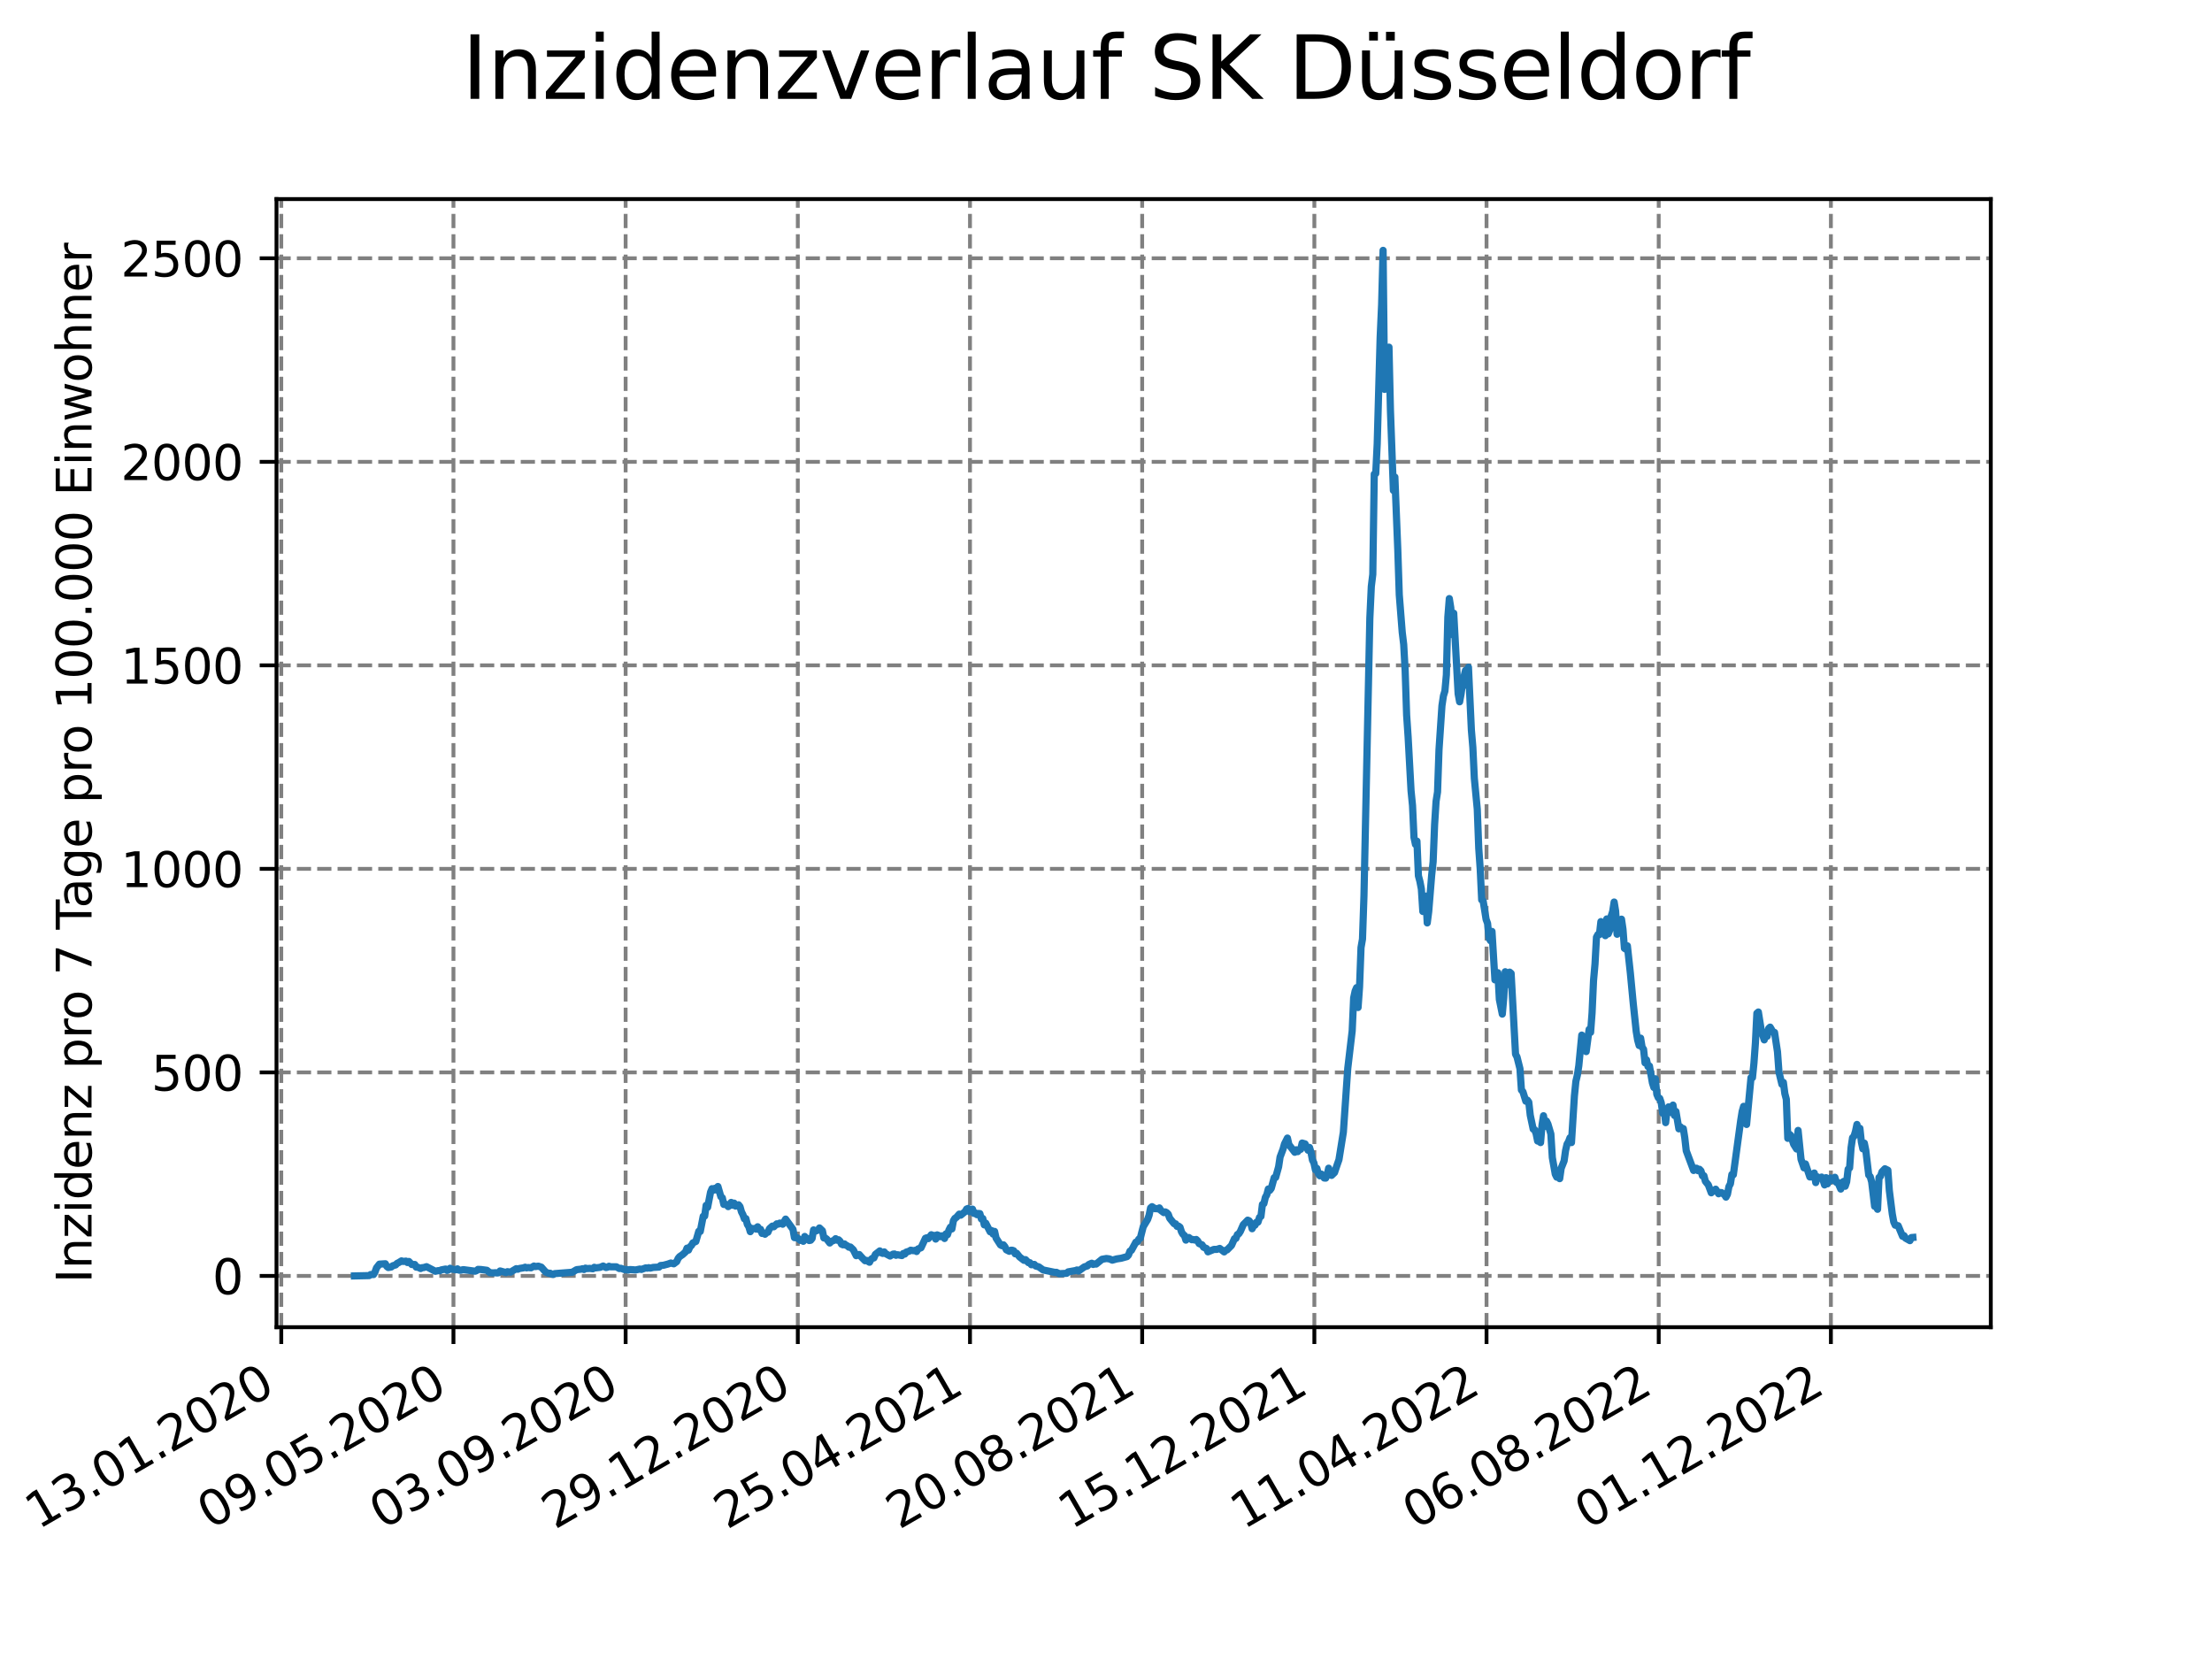<?xml version="1.0" encoding="utf-8" standalone="no"?>
<!DOCTYPE svg PUBLIC "-//W3C//DTD SVG 1.1//EN"
  "http://www.w3.org/Graphics/SVG/1.1/DTD/svg11.dtd">
<svg xmlns:xlink="http://www.w3.org/1999/xlink" width="460.8pt" height="345.6pt" viewBox="0 0 460.8 345.6" xmlns="http://www.w3.org/2000/svg" version="1.1">
 <defs>
  <style type="text/css">*{stroke-linejoin: round; stroke-linecap: butt}</style>
 </defs>
 <g id="figure_1">
  <g id="patch_1">
   <path d="M 0 345.6 
L 460.8 345.6 
L 460.8 0 
L 0 0 
z
" style="fill: #ffffff"/>
  </g>
  <g id="axes_1">
   <g id="patch_2">
    <path d="M 57.6 276.48 
L 414.72 276.48 
L 414.72 41.472 
L 57.6 41.472 
z
" style="fill: #ffffff"/>
   </g>
   <g id="matplotlib.axis_1">
    <g id="xtick_1">
     <g id="line2d_1">
      <path d="M 58.594 276.48 
L 58.594 41.472 
" clip-path="url(#pc2ddd816a7)" style="fill: none; stroke-dasharray: 2.96,1.28; stroke-dashoffset: 0; stroke: #808080; stroke-width: 0.8"/>
     </g>
     <g id="line2d_2">
      <defs>
       <path id="mee8a00c588" d="M 0 0 
L 0 3.5 
" style="stroke: #000000; stroke-width: 0.8"/>
      </defs>
      <g>
       <use xlink:href="#mee8a00c588" x="58.594" y="276.48" style="stroke: #000000; stroke-width: 0.8"/>
      </g>
     </g>
     <g id="text_1">
      <!-- 13.01.2020 -->
      <g transform="translate(7.969 318.689) rotate(-30) scale(0.1 -0.1)">
       <defs>
        <path id="DejaVuSans-31" d="M 794 531 
L 1825 531 
L 1825 4091 
L 703 3866 
L 703 4441 
L 1819 4666 
L 2450 4666 
L 2450 531 
L 3481 531 
L 3481 0 
L 794 0 
L 794 531 
z
" transform="scale(0.016)"/>
        <path id="DejaVuSans-33" d="M 2597 2516 
Q 3050 2419 3304 2112 
Q 3559 1806 3559 1356 
Q 3559 666 3084 287 
Q 2609 -91 1734 -91 
Q 1441 -91 1130 -33 
Q 819 25 488 141 
L 488 750 
Q 750 597 1062 519 
Q 1375 441 1716 441 
Q 2309 441 2620 675 
Q 2931 909 2931 1356 
Q 2931 1769 2642 2001 
Q 2353 2234 1838 2234 
L 1294 2234 
L 1294 2753 
L 1863 2753 
Q 2328 2753 2575 2939 
Q 2822 3125 2822 3475 
Q 2822 3834 2567 4026 
Q 2313 4219 1838 4219 
Q 1578 4219 1281 4162 
Q 984 4106 628 3988 
L 628 4550 
Q 988 4650 1302 4700 
Q 1616 4750 1894 4750 
Q 2613 4750 3031 4423 
Q 3450 4097 3450 3541 
Q 3450 3153 3228 2886 
Q 3006 2619 2597 2516 
z
" transform="scale(0.016)"/>
        <path id="DejaVuSans-2e" d="M 684 794 
L 1344 794 
L 1344 0 
L 684 0 
L 684 794 
z
" transform="scale(0.016)"/>
        <path id="DejaVuSans-30" d="M 2034 4250 
Q 1547 4250 1301 3770 
Q 1056 3291 1056 2328 
Q 1056 1369 1301 889 
Q 1547 409 2034 409 
Q 2525 409 2770 889 
Q 3016 1369 3016 2328 
Q 3016 3291 2770 3770 
Q 2525 4250 2034 4250 
z
M 2034 4750 
Q 2819 4750 3233 4129 
Q 3647 3509 3647 2328 
Q 3647 1150 3233 529 
Q 2819 -91 2034 -91 
Q 1250 -91 836 529 
Q 422 1150 422 2328 
Q 422 3509 836 4129 
Q 1250 4750 2034 4750 
z
" transform="scale(0.016)"/>
        <path id="DejaVuSans-32" d="M 1228 531 
L 3431 531 
L 3431 0 
L 469 0 
L 469 531 
Q 828 903 1448 1529 
Q 2069 2156 2228 2338 
Q 2531 2678 2651 2914 
Q 2772 3150 2772 3378 
Q 2772 3750 2511 3984 
Q 2250 4219 1831 4219 
Q 1534 4219 1204 4116 
Q 875 4013 500 3803 
L 500 4441 
Q 881 4594 1212 4672 
Q 1544 4750 1819 4750 
Q 2544 4750 2975 4387 
Q 3406 4025 3406 3419 
Q 3406 3131 3298 2873 
Q 3191 2616 2906 2266 
Q 2828 2175 2409 1742 
Q 1991 1309 1228 531 
z
" transform="scale(0.016)"/>
       </defs>
       <use xlink:href="#DejaVuSans-31"/>
       <use xlink:href="#DejaVuSans-33" x="63.623"/>
       <use xlink:href="#DejaVuSans-2e" x="127.246"/>
       <use xlink:href="#DejaVuSans-30" x="159.033"/>
       <use xlink:href="#DejaVuSans-31" x="222.656"/>
       <use xlink:href="#DejaVuSans-2e" x="286.279"/>
       <use xlink:href="#DejaVuSans-32" x="318.066"/>
       <use xlink:href="#DejaVuSans-30" x="381.689"/>
       <use xlink:href="#DejaVuSans-32" x="445.312"/>
       <use xlink:href="#DejaVuSans-30" x="508.936"/>
      </g>
     </g>
    </g>
    <g id="xtick_2">
     <g id="line2d_3">
      <path d="M 94.462 276.48 
L 94.462 41.472 
" clip-path="url(#pc2ddd816a7)" style="fill: none; stroke-dasharray: 2.96,1.28; stroke-dashoffset: 0; stroke: #808080; stroke-width: 0.8"/>
     </g>
     <g id="line2d_4">
      <g>
       <use xlink:href="#mee8a00c588" x="94.462" y="276.48" style="stroke: #000000; stroke-width: 0.8"/>
      </g>
     </g>
     <g id="text_2">
      <!-- 09.05.2020 -->
      <g transform="translate(43.837 318.689) rotate(-30) scale(0.1 -0.1)">
       <defs>
        <path id="DejaVuSans-39" d="M 703 97 
L 703 672 
Q 941 559 1184 500 
Q 1428 441 1663 441 
Q 2288 441 2617 861 
Q 2947 1281 2994 2138 
Q 2813 1869 2534 1725 
Q 2256 1581 1919 1581 
Q 1219 1581 811 2004 
Q 403 2428 403 3163 
Q 403 3881 828 4315 
Q 1253 4750 1959 4750 
Q 2769 4750 3195 4129 
Q 3622 3509 3622 2328 
Q 3622 1225 3098 567 
Q 2575 -91 1691 -91 
Q 1453 -91 1209 -44 
Q 966 3 703 97 
z
M 1959 2075 
Q 2384 2075 2632 2365 
Q 2881 2656 2881 3163 
Q 2881 3666 2632 3958 
Q 2384 4250 1959 4250 
Q 1534 4250 1286 3958 
Q 1038 3666 1038 3163 
Q 1038 2656 1286 2365 
Q 1534 2075 1959 2075 
z
" transform="scale(0.016)"/>
        <path id="DejaVuSans-35" d="M 691 4666 
L 3169 4666 
L 3169 4134 
L 1269 4134 
L 1269 2991 
Q 1406 3038 1543 3061 
Q 1681 3084 1819 3084 
Q 2600 3084 3056 2656 
Q 3513 2228 3513 1497 
Q 3513 744 3044 326 
Q 2575 -91 1722 -91 
Q 1428 -91 1123 -41 
Q 819 9 494 109 
L 494 744 
Q 775 591 1075 516 
Q 1375 441 1709 441 
Q 2250 441 2565 725 
Q 2881 1009 2881 1497 
Q 2881 1984 2565 2268 
Q 2250 2553 1709 2553 
Q 1456 2553 1204 2497 
Q 953 2441 691 2322 
L 691 4666 
z
" transform="scale(0.016)"/>
       </defs>
       <use xlink:href="#DejaVuSans-30"/>
       <use xlink:href="#DejaVuSans-39" x="63.623"/>
       <use xlink:href="#DejaVuSans-2e" x="127.246"/>
       <use xlink:href="#DejaVuSans-30" x="159.033"/>
       <use xlink:href="#DejaVuSans-35" x="222.656"/>
       <use xlink:href="#DejaVuSans-2e" x="286.279"/>
       <use xlink:href="#DejaVuSans-32" x="318.066"/>
       <use xlink:href="#DejaVuSans-30" x="381.689"/>
       <use xlink:href="#DejaVuSans-32" x="445.312"/>
       <use xlink:href="#DejaVuSans-30" x="508.936"/>
      </g>
     </g>
    </g>
    <g id="xtick_3">
     <g id="line2d_5">
      <path d="M 130.33 276.48 
L 130.33 41.472 
" clip-path="url(#pc2ddd816a7)" style="fill: none; stroke-dasharray: 2.96,1.28; stroke-dashoffset: 0; stroke: #808080; stroke-width: 0.8"/>
     </g>
     <g id="line2d_6">
      <g>
       <use xlink:href="#mee8a00c588" x="130.33" y="276.48" style="stroke: #000000; stroke-width: 0.8"/>
      </g>
     </g>
     <g id="text_3">
      <!-- 03.09.2020 -->
      <g transform="translate(79.705 318.689) rotate(-30) scale(0.1 -0.1)">
       <use xlink:href="#DejaVuSans-30"/>
       <use xlink:href="#DejaVuSans-33" x="63.623"/>
       <use xlink:href="#DejaVuSans-2e" x="127.246"/>
       <use xlink:href="#DejaVuSans-30" x="159.033"/>
       <use xlink:href="#DejaVuSans-39" x="222.656"/>
       <use xlink:href="#DejaVuSans-2e" x="286.279"/>
       <use xlink:href="#DejaVuSans-32" x="318.066"/>
       <use xlink:href="#DejaVuSans-30" x="381.689"/>
       <use xlink:href="#DejaVuSans-32" x="445.312"/>
       <use xlink:href="#DejaVuSans-30" x="508.936"/>
      </g>
     </g>
    </g>
    <g id="xtick_4">
     <g id="line2d_7">
      <path d="M 166.199 276.48 
L 166.199 41.472 
" clip-path="url(#pc2ddd816a7)" style="fill: none; stroke-dasharray: 2.96,1.28; stroke-dashoffset: 0; stroke: #808080; stroke-width: 0.8"/>
     </g>
     <g id="line2d_8">
      <g>
       <use xlink:href="#mee8a00c588" x="166.199" y="276.48" style="stroke: #000000; stroke-width: 0.8"/>
      </g>
     </g>
     <g id="text_4">
      <!-- 29.12.2020 -->
      <g transform="translate(115.574 318.689) rotate(-30) scale(0.1 -0.1)">
       <use xlink:href="#DejaVuSans-32"/>
       <use xlink:href="#DejaVuSans-39" x="63.623"/>
       <use xlink:href="#DejaVuSans-2e" x="127.246"/>
       <use xlink:href="#DejaVuSans-31" x="159.033"/>
       <use xlink:href="#DejaVuSans-32" x="222.656"/>
       <use xlink:href="#DejaVuSans-2e" x="286.279"/>
       <use xlink:href="#DejaVuSans-32" x="318.066"/>
       <use xlink:href="#DejaVuSans-30" x="381.689"/>
       <use xlink:href="#DejaVuSans-32" x="445.312"/>
       <use xlink:href="#DejaVuSans-30" x="508.936"/>
      </g>
     </g>
    </g>
    <g id="xtick_5">
     <g id="line2d_9">
      <path d="M 202.067 276.48 
L 202.067 41.472 
" clip-path="url(#pc2ddd816a7)" style="fill: none; stroke-dasharray: 2.96,1.28; stroke-dashoffset: 0; stroke: #808080; stroke-width: 0.8"/>
     </g>
     <g id="line2d_10">
      <g>
       <use xlink:href="#mee8a00c588" x="202.067" y="276.48" style="stroke: #000000; stroke-width: 0.8"/>
      </g>
     </g>
     <g id="text_5">
      <!-- 25.04.2021 -->
      <g transform="translate(151.442 318.689) rotate(-30) scale(0.1 -0.1)">
       <defs>
        <path id="DejaVuSans-34" d="M 2419 4116 
L 825 1625 
L 2419 1625 
L 2419 4116 
z
M 2253 4666 
L 3047 4666 
L 3047 1625 
L 3713 1625 
L 3713 1100 
L 3047 1100 
L 3047 0 
L 2419 0 
L 2419 1100 
L 313 1100 
L 313 1709 
L 2253 4666 
z
" transform="scale(0.016)"/>
       </defs>
       <use xlink:href="#DejaVuSans-32"/>
       <use xlink:href="#DejaVuSans-35" x="63.623"/>
       <use xlink:href="#DejaVuSans-2e" x="127.246"/>
       <use xlink:href="#DejaVuSans-30" x="159.033"/>
       <use xlink:href="#DejaVuSans-34" x="222.656"/>
       <use xlink:href="#DejaVuSans-2e" x="286.279"/>
       <use xlink:href="#DejaVuSans-32" x="318.066"/>
       <use xlink:href="#DejaVuSans-30" x="381.689"/>
       <use xlink:href="#DejaVuSans-32" x="445.312"/>
       <use xlink:href="#DejaVuSans-31" x="508.936"/>
      </g>
     </g>
    </g>
    <g id="xtick_6">
     <g id="line2d_11">
      <path d="M 237.936 276.48 
L 237.936 41.472 
" clip-path="url(#pc2ddd816a7)" style="fill: none; stroke-dasharray: 2.96,1.28; stroke-dashoffset: 0; stroke: #808080; stroke-width: 0.8"/>
     </g>
     <g id="line2d_12">
      <g>
       <use xlink:href="#mee8a00c588" x="237.936" y="276.48" style="stroke: #000000; stroke-width: 0.8"/>
      </g>
     </g>
     <g id="text_6">
      <!-- 20.08.2021 -->
      <g transform="translate(187.31 318.689) rotate(-30) scale(0.1 -0.1)">
       <defs>
        <path id="DejaVuSans-38" d="M 2034 2216 
Q 1584 2216 1326 1975 
Q 1069 1734 1069 1313 
Q 1069 891 1326 650 
Q 1584 409 2034 409 
Q 2484 409 2743 651 
Q 3003 894 3003 1313 
Q 3003 1734 2745 1975 
Q 2488 2216 2034 2216 
z
M 1403 2484 
Q 997 2584 770 2862 
Q 544 3141 544 3541 
Q 544 4100 942 4425 
Q 1341 4750 2034 4750 
Q 2731 4750 3128 4425 
Q 3525 4100 3525 3541 
Q 3525 3141 3298 2862 
Q 3072 2584 2669 2484 
Q 3125 2378 3379 2068 
Q 3634 1759 3634 1313 
Q 3634 634 3220 271 
Q 2806 -91 2034 -91 
Q 1263 -91 848 271 
Q 434 634 434 1313 
Q 434 1759 690 2068 
Q 947 2378 1403 2484 
z
M 1172 3481 
Q 1172 3119 1398 2916 
Q 1625 2713 2034 2713 
Q 2441 2713 2670 2916 
Q 2900 3119 2900 3481 
Q 2900 3844 2670 4047 
Q 2441 4250 2034 4250 
Q 1625 4250 1398 4047 
Q 1172 3844 1172 3481 
z
" transform="scale(0.016)"/>
       </defs>
       <use xlink:href="#DejaVuSans-32"/>
       <use xlink:href="#DejaVuSans-30" x="63.623"/>
       <use xlink:href="#DejaVuSans-2e" x="127.246"/>
       <use xlink:href="#DejaVuSans-30" x="159.033"/>
       <use xlink:href="#DejaVuSans-38" x="222.656"/>
       <use xlink:href="#DejaVuSans-2e" x="286.279"/>
       <use xlink:href="#DejaVuSans-32" x="318.066"/>
       <use xlink:href="#DejaVuSans-30" x="381.689"/>
       <use xlink:href="#DejaVuSans-32" x="445.312"/>
       <use xlink:href="#DejaVuSans-31" x="508.936"/>
      </g>
     </g>
    </g>
    <g id="xtick_7">
     <g id="line2d_13">
      <path d="M 273.804 276.48 
L 273.804 41.472 
" clip-path="url(#pc2ddd816a7)" style="fill: none; stroke-dasharray: 2.96,1.28; stroke-dashoffset: 0; stroke: #808080; stroke-width: 0.8"/>
     </g>
     <g id="line2d_14">
      <g>
       <use xlink:href="#mee8a00c588" x="273.804" y="276.48" style="stroke: #000000; stroke-width: 0.8"/>
      </g>
     </g>
     <g id="text_7">
      <!-- 15.12.2021 -->
      <g transform="translate(223.179 318.689) rotate(-30) scale(0.1 -0.1)">
       <use xlink:href="#DejaVuSans-31"/>
       <use xlink:href="#DejaVuSans-35" x="63.623"/>
       <use xlink:href="#DejaVuSans-2e" x="127.246"/>
       <use xlink:href="#DejaVuSans-31" x="159.033"/>
       <use xlink:href="#DejaVuSans-32" x="222.656"/>
       <use xlink:href="#DejaVuSans-2e" x="286.279"/>
       <use xlink:href="#DejaVuSans-32" x="318.066"/>
       <use xlink:href="#DejaVuSans-30" x="381.689"/>
       <use xlink:href="#DejaVuSans-32" x="445.312"/>
       <use xlink:href="#DejaVuSans-31" x="508.936"/>
      </g>
     </g>
    </g>
    <g id="xtick_8">
     <g id="line2d_15">
      <path d="M 309.672 276.48 
L 309.672 41.472 
" clip-path="url(#pc2ddd816a7)" style="fill: none; stroke-dasharray: 2.96,1.28; stroke-dashoffset: 0; stroke: #808080; stroke-width: 0.8"/>
     </g>
     <g id="line2d_16">
      <g>
       <use xlink:href="#mee8a00c588" x="309.672" y="276.48" style="stroke: #000000; stroke-width: 0.8"/>
      </g>
     </g>
     <g id="text_8">
      <!-- 11.04.2022 -->
      <g transform="translate(259.047 318.689) rotate(-30) scale(0.1 -0.1)">
       <use xlink:href="#DejaVuSans-31"/>
       <use xlink:href="#DejaVuSans-31" x="63.623"/>
       <use xlink:href="#DejaVuSans-2e" x="127.246"/>
       <use xlink:href="#DejaVuSans-30" x="159.033"/>
       <use xlink:href="#DejaVuSans-34" x="222.656"/>
       <use xlink:href="#DejaVuSans-2e" x="286.279"/>
       <use xlink:href="#DejaVuSans-32" x="318.066"/>
       <use xlink:href="#DejaVuSans-30" x="381.689"/>
       <use xlink:href="#DejaVuSans-32" x="445.312"/>
       <use xlink:href="#DejaVuSans-32" x="508.936"/>
      </g>
     </g>
    </g>
    <g id="xtick_9">
     <g id="line2d_17">
      <path d="M 345.541 276.48 
L 345.541 41.472 
" clip-path="url(#pc2ddd816a7)" style="fill: none; stroke-dasharray: 2.96,1.28; stroke-dashoffset: 0; stroke: #808080; stroke-width: 0.8"/>
     </g>
     <g id="line2d_18">
      <g>
       <use xlink:href="#mee8a00c588" x="345.541" y="276.48" style="stroke: #000000; stroke-width: 0.8"/>
      </g>
     </g>
     <g id="text_9">
      <!-- 06.08.2022 -->
      <g transform="translate(294.915 318.689) rotate(-30) scale(0.1 -0.1)">
       <defs>
        <path id="DejaVuSans-36" d="M 2113 2584 
Q 1688 2584 1439 2293 
Q 1191 2003 1191 1497 
Q 1191 994 1439 701 
Q 1688 409 2113 409 
Q 2538 409 2786 701 
Q 3034 994 3034 1497 
Q 3034 2003 2786 2293 
Q 2538 2584 2113 2584 
z
M 3366 4563 
L 3366 3988 
Q 3128 4100 2886 4159 
Q 2644 4219 2406 4219 
Q 1781 4219 1451 3797 
Q 1122 3375 1075 2522 
Q 1259 2794 1537 2939 
Q 1816 3084 2150 3084 
Q 2853 3084 3261 2657 
Q 3669 2231 3669 1497 
Q 3669 778 3244 343 
Q 2819 -91 2113 -91 
Q 1303 -91 875 529 
Q 447 1150 447 2328 
Q 447 3434 972 4092 
Q 1497 4750 2381 4750 
Q 2619 4750 2861 4703 
Q 3103 4656 3366 4563 
z
" transform="scale(0.016)"/>
       </defs>
       <use xlink:href="#DejaVuSans-30"/>
       <use xlink:href="#DejaVuSans-36" x="63.623"/>
       <use xlink:href="#DejaVuSans-2e" x="127.246"/>
       <use xlink:href="#DejaVuSans-30" x="159.033"/>
       <use xlink:href="#DejaVuSans-38" x="222.656"/>
       <use xlink:href="#DejaVuSans-2e" x="286.279"/>
       <use xlink:href="#DejaVuSans-32" x="318.066"/>
       <use xlink:href="#DejaVuSans-30" x="381.689"/>
       <use xlink:href="#DejaVuSans-32" x="445.312"/>
       <use xlink:href="#DejaVuSans-32" x="508.936"/>
      </g>
     </g>
    </g>
    <g id="xtick_10">
     <g id="line2d_19">
      <path d="M 381.409 276.48 
L 381.409 41.472 
" clip-path="url(#pc2ddd816a7)" style="fill: none; stroke-dasharray: 2.96,1.28; stroke-dashoffset: 0; stroke: #808080; stroke-width: 0.8"/>
     </g>
     <g id="line2d_20">
      <g>
       <use xlink:href="#mee8a00c588" x="381.409" y="276.48" style="stroke: #000000; stroke-width: 0.8"/>
      </g>
     </g>
     <g id="text_10">
      <!-- 01.12.2022 -->
      <g transform="translate(330.784 318.689) rotate(-30) scale(0.1 -0.1)">
       <use xlink:href="#DejaVuSans-30"/>
       <use xlink:href="#DejaVuSans-31" x="63.623"/>
       <use xlink:href="#DejaVuSans-2e" x="127.246"/>
       <use xlink:href="#DejaVuSans-31" x="159.033"/>
       <use xlink:href="#DejaVuSans-32" x="222.656"/>
       <use xlink:href="#DejaVuSans-2e" x="286.279"/>
       <use xlink:href="#DejaVuSans-32" x="318.066"/>
       <use xlink:href="#DejaVuSans-30" x="381.689"/>
       <use xlink:href="#DejaVuSans-32" x="445.312"/>
       <use xlink:href="#DejaVuSans-32" x="508.936"/>
      </g>
     </g>
    </g>
   </g>
   <g id="matplotlib.axis_2">
    <g id="ytick_1">
     <g id="line2d_21">
      <path d="M 57.6 265.798 
L 414.72 265.798 
" clip-path="url(#pc2ddd816a7)" style="fill: none; stroke-dasharray: 2.96,1.28; stroke-dashoffset: 0; stroke: #808080; stroke-width: 0.8"/>
     </g>
     <g id="line2d_22">
      <defs>
       <path id="m656cdb069b" d="M 0 0 
L -3.5 0 
" style="stroke: #000000; stroke-width: 0.8"/>
      </defs>
      <g>
       <use xlink:href="#m656cdb069b" x="57.6" y="265.798" style="stroke: #000000; stroke-width: 0.8"/>
      </g>
     </g>
     <g id="text_11">
      <!-- 0 -->
      <g transform="translate(44.237 269.597) scale(0.1 -0.1)">
       <use xlink:href="#DejaVuSans-30"/>
      </g>
     </g>
    </g>
    <g id="ytick_2">
     <g id="line2d_23">
      <path d="M 57.6 223.399 
L 414.72 223.399 
" clip-path="url(#pc2ddd816a7)" style="fill: none; stroke-dasharray: 2.96,1.28; stroke-dashoffset: 0; stroke: #808080; stroke-width: 0.8"/>
     </g>
     <g id="line2d_24">
      <g>
       <use xlink:href="#m656cdb069b" x="57.6" y="223.399" style="stroke: #000000; stroke-width: 0.8"/>
      </g>
     </g>
     <g id="text_12">
      <!-- 500 -->
      <g transform="translate(31.512 227.198) scale(0.1 -0.1)">
       <use xlink:href="#DejaVuSans-35"/>
       <use xlink:href="#DejaVuSans-30" x="63.623"/>
       <use xlink:href="#DejaVuSans-30" x="127.246"/>
      </g>
     </g>
    </g>
    <g id="ytick_3">
     <g id="line2d_25">
      <path d="M 57.6 181.001 
L 414.72 181.001 
" clip-path="url(#pc2ddd816a7)" style="fill: none; stroke-dasharray: 2.96,1.28; stroke-dashoffset: 0; stroke: #808080; stroke-width: 0.8"/>
     </g>
     <g id="line2d_26">
      <g>
       <use xlink:href="#m656cdb069b" x="57.6" y="181.001" style="stroke: #000000; stroke-width: 0.8"/>
      </g>
     </g>
     <g id="text_13">
      <!-- 1000 -->
      <g transform="translate(25.15 184.8) scale(0.1 -0.1)">
       <use xlink:href="#DejaVuSans-31"/>
       <use xlink:href="#DejaVuSans-30" x="63.623"/>
       <use xlink:href="#DejaVuSans-30" x="127.246"/>
       <use xlink:href="#DejaVuSans-30" x="190.869"/>
      </g>
     </g>
    </g>
    <g id="ytick_4">
     <g id="line2d_27">
      <path d="M 57.6 138.602 
L 414.72 138.602 
" clip-path="url(#pc2ddd816a7)" style="fill: none; stroke-dasharray: 2.96,1.28; stroke-dashoffset: 0; stroke: #808080; stroke-width: 0.8"/>
     </g>
     <g id="line2d_28">
      <g>
       <use xlink:href="#m656cdb069b" x="57.6" y="138.602" style="stroke: #000000; stroke-width: 0.8"/>
      </g>
     </g>
     <g id="text_14">
      <!-- 1500 -->
      <g transform="translate(25.15 142.401) scale(0.1 -0.1)">
       <use xlink:href="#DejaVuSans-31"/>
       <use xlink:href="#DejaVuSans-35" x="63.623"/>
       <use xlink:href="#DejaVuSans-30" x="127.246"/>
       <use xlink:href="#DejaVuSans-30" x="190.869"/>
      </g>
     </g>
    </g>
    <g id="ytick_5">
     <g id="line2d_29">
      <path d="M 57.6 96.204 
L 414.72 96.204 
" clip-path="url(#pc2ddd816a7)" style="fill: none; stroke-dasharray: 2.96,1.28; stroke-dashoffset: 0; stroke: #808080; stroke-width: 0.8"/>
     </g>
     <g id="line2d_30">
      <g>
       <use xlink:href="#m656cdb069b" x="57.6" y="96.204" style="stroke: #000000; stroke-width: 0.8"/>
      </g>
     </g>
     <g id="text_15">
      <!-- 2000 -->
      <g transform="translate(25.15 100.003) scale(0.1 -0.1)">
       <use xlink:href="#DejaVuSans-32"/>
       <use xlink:href="#DejaVuSans-30" x="63.623"/>
       <use xlink:href="#DejaVuSans-30" x="127.246"/>
       <use xlink:href="#DejaVuSans-30" x="190.869"/>
      </g>
     </g>
    </g>
    <g id="ytick_6">
     <g id="line2d_31">
      <path d="M 57.6 53.805 
L 414.72 53.805 
" clip-path="url(#pc2ddd816a7)" style="fill: none; stroke-dasharray: 2.96,1.28; stroke-dashoffset: 0; stroke: #808080; stroke-width: 0.8"/>
     </g>
     <g id="line2d_32">
      <g>
       <use xlink:href="#m656cdb069b" x="57.6" y="53.805" style="stroke: #000000; stroke-width: 0.8"/>
      </g>
     </g>
     <g id="text_16">
      <!-- 2500 -->
      <g transform="translate(25.15 57.604) scale(0.1 -0.1)">
       <use xlink:href="#DejaVuSans-32"/>
       <use xlink:href="#DejaVuSans-35" x="63.623"/>
       <use xlink:href="#DejaVuSans-30" x="127.246"/>
       <use xlink:href="#DejaVuSans-30" x="190.869"/>
      </g>
     </g>
    </g>
    <g id="text_17">
     <!-- Inzidenz pro 7 Tage pro 100.000 Einwohner -->
     <g transform="translate(19.07 267.301) rotate(-90) scale(0.1 -0.1)">
      <defs>
       <path id="DejaVuSans-49" d="M 628 4666 
L 1259 4666 
L 1259 0 
L 628 0 
L 628 4666 
z
" transform="scale(0.016)"/>
       <path id="DejaVuSans-6e" d="M 3513 2113 
L 3513 0 
L 2938 0 
L 2938 2094 
Q 2938 2591 2744 2837 
Q 2550 3084 2163 3084 
Q 1697 3084 1428 2787 
Q 1159 2491 1159 1978 
L 1159 0 
L 581 0 
L 581 3500 
L 1159 3500 
L 1159 2956 
Q 1366 3272 1645 3428 
Q 1925 3584 2291 3584 
Q 2894 3584 3203 3211 
Q 3513 2838 3513 2113 
z
" transform="scale(0.016)"/>
       <path id="DejaVuSans-7a" d="M 353 3500 
L 3084 3500 
L 3084 2975 
L 922 459 
L 3084 459 
L 3084 0 
L 275 0 
L 275 525 
L 2438 3041 
L 353 3041 
L 353 3500 
z
" transform="scale(0.016)"/>
       <path id="DejaVuSans-69" d="M 603 3500 
L 1178 3500 
L 1178 0 
L 603 0 
L 603 3500 
z
M 603 4863 
L 1178 4863 
L 1178 4134 
L 603 4134 
L 603 4863 
z
" transform="scale(0.016)"/>
       <path id="DejaVuSans-64" d="M 2906 2969 
L 2906 4863 
L 3481 4863 
L 3481 0 
L 2906 0 
L 2906 525 
Q 2725 213 2448 61 
Q 2172 -91 1784 -91 
Q 1150 -91 751 415 
Q 353 922 353 1747 
Q 353 2572 751 3078 
Q 1150 3584 1784 3584 
Q 2172 3584 2448 3432 
Q 2725 3281 2906 2969 
z
M 947 1747 
Q 947 1113 1208 752 
Q 1469 391 1925 391 
Q 2381 391 2643 752 
Q 2906 1113 2906 1747 
Q 2906 2381 2643 2742 
Q 2381 3103 1925 3103 
Q 1469 3103 1208 2742 
Q 947 2381 947 1747 
z
" transform="scale(0.016)"/>
       <path id="DejaVuSans-65" d="M 3597 1894 
L 3597 1613 
L 953 1613 
Q 991 1019 1311 708 
Q 1631 397 2203 397 
Q 2534 397 2845 478 
Q 3156 559 3463 722 
L 3463 178 
Q 3153 47 2828 -22 
Q 2503 -91 2169 -91 
Q 1331 -91 842 396 
Q 353 884 353 1716 
Q 353 2575 817 3079 
Q 1281 3584 2069 3584 
Q 2775 3584 3186 3129 
Q 3597 2675 3597 1894 
z
M 3022 2063 
Q 3016 2534 2758 2815 
Q 2500 3097 2075 3097 
Q 1594 3097 1305 2825 
Q 1016 2553 972 2059 
L 3022 2063 
z
" transform="scale(0.016)"/>
       <path id="DejaVuSans-20" transform="scale(0.016)"/>
       <path id="DejaVuSans-70" d="M 1159 525 
L 1159 -1331 
L 581 -1331 
L 581 3500 
L 1159 3500 
L 1159 2969 
Q 1341 3281 1617 3432 
Q 1894 3584 2278 3584 
Q 2916 3584 3314 3078 
Q 3713 2572 3713 1747 
Q 3713 922 3314 415 
Q 2916 -91 2278 -91 
Q 1894 -91 1617 61 
Q 1341 213 1159 525 
z
M 3116 1747 
Q 3116 2381 2855 2742 
Q 2594 3103 2138 3103 
Q 1681 3103 1420 2742 
Q 1159 2381 1159 1747 
Q 1159 1113 1420 752 
Q 1681 391 2138 391 
Q 2594 391 2855 752 
Q 3116 1113 3116 1747 
z
" transform="scale(0.016)"/>
       <path id="DejaVuSans-72" d="M 2631 2963 
Q 2534 3019 2420 3045 
Q 2306 3072 2169 3072 
Q 1681 3072 1420 2755 
Q 1159 2438 1159 1844 
L 1159 0 
L 581 0 
L 581 3500 
L 1159 3500 
L 1159 2956 
Q 1341 3275 1631 3429 
Q 1922 3584 2338 3584 
Q 2397 3584 2469 3576 
Q 2541 3569 2628 3553 
L 2631 2963 
z
" transform="scale(0.016)"/>
       <path id="DejaVuSans-6f" d="M 1959 3097 
Q 1497 3097 1228 2736 
Q 959 2375 959 1747 
Q 959 1119 1226 758 
Q 1494 397 1959 397 
Q 2419 397 2687 759 
Q 2956 1122 2956 1747 
Q 2956 2369 2687 2733 
Q 2419 3097 1959 3097 
z
M 1959 3584 
Q 2709 3584 3137 3096 
Q 3566 2609 3566 1747 
Q 3566 888 3137 398 
Q 2709 -91 1959 -91 
Q 1206 -91 779 398 
Q 353 888 353 1747 
Q 353 2609 779 3096 
Q 1206 3584 1959 3584 
z
" transform="scale(0.016)"/>
       <path id="DejaVuSans-37" d="M 525 4666 
L 3525 4666 
L 3525 4397 
L 1831 0 
L 1172 0 
L 2766 4134 
L 525 4134 
L 525 4666 
z
" transform="scale(0.016)"/>
       <path id="DejaVuSans-54" d="M -19 4666 
L 3928 4666 
L 3928 4134 
L 2272 4134 
L 2272 0 
L 1638 0 
L 1638 4134 
L -19 4134 
L -19 4666 
z
" transform="scale(0.016)"/>
       <path id="DejaVuSans-61" d="M 2194 1759 
Q 1497 1759 1228 1600 
Q 959 1441 959 1056 
Q 959 750 1161 570 
Q 1363 391 1709 391 
Q 2188 391 2477 730 
Q 2766 1069 2766 1631 
L 2766 1759 
L 2194 1759 
z
M 3341 1997 
L 3341 0 
L 2766 0 
L 2766 531 
Q 2569 213 2275 61 
Q 1981 -91 1556 -91 
Q 1019 -91 701 211 
Q 384 513 384 1019 
Q 384 1609 779 1909 
Q 1175 2209 1959 2209 
L 2766 2209 
L 2766 2266 
Q 2766 2663 2505 2880 
Q 2244 3097 1772 3097 
Q 1472 3097 1187 3025 
Q 903 2953 641 2809 
L 641 3341 
Q 956 3463 1253 3523 
Q 1550 3584 1831 3584 
Q 2591 3584 2966 3190 
Q 3341 2797 3341 1997 
z
" transform="scale(0.016)"/>
       <path id="DejaVuSans-67" d="M 2906 1791 
Q 2906 2416 2648 2759 
Q 2391 3103 1925 3103 
Q 1463 3103 1205 2759 
Q 947 2416 947 1791 
Q 947 1169 1205 825 
Q 1463 481 1925 481 
Q 2391 481 2648 825 
Q 2906 1169 2906 1791 
z
M 3481 434 
Q 3481 -459 3084 -895 
Q 2688 -1331 1869 -1331 
Q 1566 -1331 1297 -1286 
Q 1028 -1241 775 -1147 
L 775 -588 
Q 1028 -725 1275 -790 
Q 1522 -856 1778 -856 
Q 2344 -856 2625 -561 
Q 2906 -266 2906 331 
L 2906 616 
Q 2728 306 2450 153 
Q 2172 0 1784 0 
Q 1141 0 747 490 
Q 353 981 353 1791 
Q 353 2603 747 3093 
Q 1141 3584 1784 3584 
Q 2172 3584 2450 3431 
Q 2728 3278 2906 2969 
L 2906 3500 
L 3481 3500 
L 3481 434 
z
" transform="scale(0.016)"/>
       <path id="DejaVuSans-45" d="M 628 4666 
L 3578 4666 
L 3578 4134 
L 1259 4134 
L 1259 2753 
L 3481 2753 
L 3481 2222 
L 1259 2222 
L 1259 531 
L 3634 531 
L 3634 0 
L 628 0 
L 628 4666 
z
" transform="scale(0.016)"/>
       <path id="DejaVuSans-77" d="M 269 3500 
L 844 3500 
L 1563 769 
L 2278 3500 
L 2956 3500 
L 3675 769 
L 4391 3500 
L 4966 3500 
L 4050 0 
L 3372 0 
L 2619 2869 
L 1863 0 
L 1184 0 
L 269 3500 
z
" transform="scale(0.016)"/>
       <path id="DejaVuSans-68" d="M 3513 2113 
L 3513 0 
L 2938 0 
L 2938 2094 
Q 2938 2591 2744 2837 
Q 2550 3084 2163 3084 
Q 1697 3084 1428 2787 
Q 1159 2491 1159 1978 
L 1159 0 
L 581 0 
L 581 4863 
L 1159 4863 
L 1159 2956 
Q 1366 3272 1645 3428 
Q 1925 3584 2291 3584 
Q 2894 3584 3203 3211 
Q 3513 2838 3513 2113 
z
" transform="scale(0.016)"/>
      </defs>
      <use xlink:href="#DejaVuSans-49"/>
      <use xlink:href="#DejaVuSans-6e" x="29.492"/>
      <use xlink:href="#DejaVuSans-7a" x="92.871"/>
      <use xlink:href="#DejaVuSans-69" x="145.361"/>
      <use xlink:href="#DejaVuSans-64" x="173.145"/>
      <use xlink:href="#DejaVuSans-65" x="236.621"/>
      <use xlink:href="#DejaVuSans-6e" x="298.145"/>
      <use xlink:href="#DejaVuSans-7a" x="361.523"/>
      <use xlink:href="#DejaVuSans-20" x="414.014"/>
      <use xlink:href="#DejaVuSans-70" x="445.801"/>
      <use xlink:href="#DejaVuSans-72" x="509.277"/>
      <use xlink:href="#DejaVuSans-6f" x="548.141"/>
      <use xlink:href="#DejaVuSans-20" x="609.322"/>
      <use xlink:href="#DejaVuSans-37" x="641.109"/>
      <use xlink:href="#DejaVuSans-20" x="704.732"/>
      <use xlink:href="#DejaVuSans-54" x="736.52"/>
      <use xlink:href="#DejaVuSans-61" x="781.104"/>
      <use xlink:href="#DejaVuSans-67" x="842.383"/>
      <use xlink:href="#DejaVuSans-65" x="905.859"/>
      <use xlink:href="#DejaVuSans-20" x="967.383"/>
      <use xlink:href="#DejaVuSans-70" x="999.17"/>
      <use xlink:href="#DejaVuSans-72" x="1062.646"/>
      <use xlink:href="#DejaVuSans-6f" x="1101.51"/>
      <use xlink:href="#DejaVuSans-20" x="1162.691"/>
      <use xlink:href="#DejaVuSans-31" x="1194.479"/>
      <use xlink:href="#DejaVuSans-30" x="1258.102"/>
      <use xlink:href="#DejaVuSans-30" x="1321.725"/>
      <use xlink:href="#DejaVuSans-2e" x="1385.348"/>
      <use xlink:href="#DejaVuSans-30" x="1417.135"/>
      <use xlink:href="#DejaVuSans-30" x="1480.758"/>
      <use xlink:href="#DejaVuSans-30" x="1544.381"/>
      <use xlink:href="#DejaVuSans-20" x="1608.004"/>
      <use xlink:href="#DejaVuSans-45" x="1639.791"/>
      <use xlink:href="#DejaVuSans-69" x="1702.975"/>
      <use xlink:href="#DejaVuSans-6e" x="1730.758"/>
      <use xlink:href="#DejaVuSans-77" x="1794.137"/>
      <use xlink:href="#DejaVuSans-6f" x="1875.924"/>
      <use xlink:href="#DejaVuSans-68" x="1937.105"/>
      <use xlink:href="#DejaVuSans-6e" x="2000.484"/>
      <use xlink:href="#DejaVuSans-65" x="2063.863"/>
      <use xlink:href="#DejaVuSans-72" x="2125.387"/>
     </g>
    </g>
   </g>
   <g id="line2d_33">
    <path d="M 73.833 265.798 
L 76.898 265.73 
L 77.205 265.511 
L 77.818 265.511 
L 78.125 264.966 
L 78.431 264.121 
L 79.044 263.343 
L 80.271 263.262 
L 80.577 263.821 
L 80.884 264.052 
L 81.497 263.943 
L 81.803 263.684 
L 82.417 263.507 
L 82.723 263.18 
L 83.03 263.043 
L 83.643 262.662 
L 83.949 262.784 
L 84.563 262.716 
L 84.869 263.003 
L 85.176 262.784 
L 85.789 263.425 
L 86.402 263.412 
L 86.709 263.971 
L 87.015 263.971 
L 87.628 264.257 
L 87.935 264.08 
L 88.241 264.066 
L 88.855 263.875 
L 90.694 264.83 
L 91.307 264.693 
L 91.614 264.721 
L 91.92 264.543 
L 92.84 264.366 
L 93.146 264.652 
L 93.453 264.53 
L 93.76 264.202 
L 94.066 264.38 
L 94.986 264.516 
L 95.292 264.325 
L 95.599 264.584 
L 95.906 264.625 
L 96.519 264.489 
L 98.971 264.816 
L 99.278 264.693 
L 99.584 264.434 
L 100.197 264.462 
L 101.424 264.625 
L 102.037 265.116 
L 102.65 265.171 
L 103.263 265.13 
L 103.57 265.198 
L 103.876 265.13 
L 104.183 264.762 
L 105.409 265.102 
L 105.716 264.911 
L 106.329 265.021 
L 107.555 264.284 
L 107.862 264.407 
L 108.168 264.257 
L 109.088 264.107 
L 109.395 263.984 
L 109.701 264.121 
L 110.008 264.052 
L 110.621 264.107 
L 111.234 263.739 
L 111.54 263.848 
L 112.154 263.766 
L 112.767 263.971 
L 113.686 265.007 
L 114.3 265.252 
L 114.606 265.239 
L 114.913 265.43 
L 115.219 265.484 
L 115.526 265.321 
L 119.205 265.034 
L 120.124 264.489 
L 121.044 264.393 
L 121.351 264.298 
L 121.657 264.462 
L 121.964 264.175 
L 122.27 264.271 
L 122.883 264.23 
L 123.497 264.312 
L 123.803 263.998 
L 124.11 264.121 
L 125.029 264.012 
L 125.643 263.739 
L 126.256 264.052 
L 126.562 263.984 
L 126.869 263.78 
L 127.175 263.902 
L 128.402 263.902 
L 129.015 264.257 
L 129.321 264.202 
L 130.241 264.53 
L 130.548 264.462 
L 130.854 264.584 
L 131.161 264.475 
L 131.774 264.502 
L 132.387 264.557 
L 133.307 264.366 
L 133.613 264.448 
L 134.533 264.121 
L 134.84 264.189 
L 135.146 264.08 
L 135.453 264.175 
L 136.066 264.025 
L 137.292 263.957 
L 137.599 263.63 
L 138.212 263.575 
L 139.132 263.33 
L 139.745 263.112 
L 140.358 263.275 
L 140.971 262.812 
L 141.277 262.143 
L 141.584 261.775 
L 142.197 261.353 
L 142.81 260.794 
L 143.117 260.016 
L 143.423 260.425 
L 143.73 259.73 
L 144.037 259.457 
L 144.343 258.912 
L 144.956 258.625 
L 145.569 256.498 
L 145.876 256.539 
L 146.489 253.376 
L 146.796 253.335 
L 147.102 251.099 
L 147.409 251.508 
L 148.022 248.344 
L 148.329 247.621 
L 148.635 247.935 
L 148.942 247.54 
L 149.248 247.894 
L 149.555 247.171 
L 150.168 249.285 
L 150.474 249.53 
L 150.781 250.908 
L 151.088 250.812 
L 151.394 251.003 
L 151.701 251.358 
L 152.007 251.126 
L 152.314 250.485 
L 152.62 251.071 
L 152.927 250.635 
L 153.234 251.249 
L 153.847 250.976 
L 154.153 251.358 
L 154.46 252.448 
L 154.766 253.048 
L 155.073 253.908 
L 155.38 253.853 
L 155.686 255.067 
L 155.993 255.544 
L 156.299 256.58 
L 156.606 255.898 
L 156.912 255.994 
L 157.219 255.898 
L 157.526 256.048 
L 157.832 255.557 
L 158.139 256.157 
L 158.445 256.089 
L 158.752 256.948 
L 159.058 256.853 
L 159.365 257.112 
L 159.672 256.798 
L 159.978 256.689 
L 160.285 255.967 
L 160.898 255.421 
L 161.204 255.557 
L 161.817 254.944 
L 162.124 255.012 
L 162.431 254.794 
L 162.737 254.807 
L 163.044 255.026 
L 163.657 253.962 
L 165.19 256.089 
L 165.496 257.821 
L 166.109 257.862 
L 166.723 258.394 
L 167.029 258.339 
L 167.336 258.585 
L 167.642 257.576 
L 167.949 257.971 
L 168.255 258.012 
L 168.562 258.421 
L 168.869 258.366 
L 169.175 257.985 
L 169.482 256.212 
L 169.788 256.498 
L 170.401 256.266 
L 170.708 255.803 
L 171.321 256.389 
L 171.628 257.889 
L 171.934 257.916 
L 172.241 258.135 
L 172.854 258.939 
L 173.16 258.625 
L 173.774 258.366 
L 174.08 258.039 
L 174.387 258.353 
L 174.693 258.271 
L 175 258.571 
L 175.306 259.185 
L 175.613 259.321 
L 175.92 259.13 
L 176.226 259.416 
L 176.533 259.525 
L 176.839 259.812 
L 177.146 259.771 
L 177.759 260.357 
L 178.372 261.584 
L 178.985 261.339 
L 179.598 262.021 
L 180.212 262.634 
L 180.518 262.566 
L 181.131 262.948 
L 181.438 262.362 
L 181.744 262.116 
L 182.051 262.048 
L 182.357 261.312 
L 182.971 260.834 
L 183.277 260.589 
L 183.584 260.984 
L 183.89 261.107 
L 184.197 260.794 
L 184.503 261.162 
L 185.423 261.653 
L 186.036 261.257 
L 186.343 261.23 
L 186.649 261.503 
L 186.956 261.38 
L 187.876 261.557 
L 188.182 261.121 
L 188.489 261.244 
L 188.795 260.834 
L 189.409 260.644 
L 189.715 260.439 
L 190.328 260.548 
L 190.635 260.466 
L 190.941 260.712 
L 191.248 260.18 
L 191.861 259.934 
L 192.781 257.957 
L 193.087 257.848 
L 193.394 258.025 
L 194.007 257.221 
L 194.314 257.562 
L 194.62 257.357 
L 194.927 258.121 
L 195.233 257.248 
L 195.54 257.371 
L 195.846 257.63 
L 196.153 257.453 
L 196.46 257.439 
L 196.766 257.998 
L 197.073 257.03 
L 197.379 257.207 
L 197.686 256.239 
L 197.992 255.639 
L 198.299 256.007 
L 198.606 254.317 
L 198.912 253.812 
L 199.219 253.621 
L 199.832 252.926 
L 200.138 253.144 
L 201.058 252.394 
L 201.365 251.862 
L 201.671 251.739 
L 201.978 252.421 
L 202.284 251.917 
L 202.591 251.889 
L 202.897 252.776 
L 203.204 252.68 
L 203.511 253.035 
L 203.817 252.789 
L 204.124 252.817 
L 204.43 253.921 
L 204.737 253.839 
L 205.043 255.162 
L 205.35 254.807 
L 206.27 256.607 
L 206.576 256.348 
L 206.883 257.085 
L 207.189 256.526 
L 207.496 257.903 
L 208.416 259.335 
L 208.722 259.498 
L 209.029 259.321 
L 209.335 259.703 
L 209.642 260.357 
L 210.255 260.671 
L 210.562 260.453 
L 210.868 260.439 
L 211.175 260.562 
L 211.481 261.189 
L 211.788 261.08 
L 212.401 261.843 
L 213.321 262.553 
L 213.627 262.403 
L 214.24 263.03 
L 214.547 263.043 
L 214.854 263.466 
L 215.467 263.398 
L 215.773 263.739 
L 216.386 263.902 
L 217.306 264.557 
L 219.759 265.061 
L 220.065 265.048 
L 220.678 265.334 
L 222.211 265.252 
L 222.518 264.952 
L 224.051 264.68 
L 224.357 264.557 
L 224.664 264.789 
L 225.89 263.916 
L 226.503 263.725 
L 226.81 263.425 
L 227.423 263.152 
L 227.729 263.412 
L 228.036 263.275 
L 228.343 263.33 
L 229.569 262.334 
L 230.489 262.171 
L 231.102 262.253 
L 231.715 262.512 
L 232.634 262.253 
L 233.554 262.116 
L 234.78 261.775 
L 235.087 261.448 
L 235.394 260.63 
L 235.7 260.466 
L 236.62 258.762 
L 236.926 258.707 
L 237.233 258.135 
L 237.54 257.944 
L 238.153 255.557 
L 239.072 254.03 
L 239.379 253.158 
L 239.686 251.63 
L 239.992 251.371 
L 240.605 251.794 
L 240.912 251.753 
L 241.218 251.849 
L 241.525 251.63 
L 241.831 252.149 
L 242.445 252.612 
L 242.751 252.462 
L 243.058 252.626 
L 243.364 252.939 
L 243.671 253.785 
L 244.591 254.917 
L 244.897 254.944 
L 245.204 255.476 
L 245.51 255.421 
L 245.817 255.653 
L 246.123 256.607 
L 246.43 257.139 
L 246.737 257.357 
L 247.043 258.339 
L 247.35 257.944 
L 247.656 257.794 
L 248.269 258.257 
L 248.576 258.216 
L 248.883 258.325 
L 249.189 258.203 
L 249.496 258.489 
L 249.802 259.062 
L 250.415 259.321 
L 250.722 259.825 
L 251.335 260.084 
L 251.642 260.78 
L 252.868 260.275 
L 253.481 260.275 
L 254.094 260.071 
L 255.014 260.794 
L 255.32 260.466 
L 255.627 260.371 
L 256.547 259.444 
L 257.16 258.039 
L 257.466 257.985 
L 257.773 257.18 
L 258.08 257.003 
L 258.386 256.526 
L 258.999 255.121 
L 259.612 254.507 
L 259.919 254.18 
L 260.226 254.317 
L 260.532 254.753 
L 260.839 255.967 
L 261.145 255.367 
L 261.452 255.217 
L 261.758 254.603 
L 262.065 254.589 
L 262.371 253.608 
L 262.678 253.403 
L 262.985 250.894 
L 263.291 250.73 
L 263.598 249.435 
L 263.904 248.876 
L 264.211 247.69 
L 264.517 247.976 
L 264.824 247.567 
L 265.437 245.331 
L 265.744 245.276 
L 266.357 243.067 
L 266.663 241.035 
L 267.277 239.399 
L 267.583 238.295 
L 268.196 237.081 
L 268.503 238.445 
L 269.729 240.04 
L 270.036 239.522 
L 270.342 239.904 
L 270.649 239.467 
L 270.955 239.426 
L 271.262 238.117 
L 271.875 238.295 
L 272.488 239.617 
L 272.795 239.031 
L 273.101 240.067 
L 273.408 241.663 
L 273.714 242.263 
L 274.021 243.694 
L 274.328 243.394 
L 274.634 244.485 
L 274.941 244.935 
L 275.247 244.581 
L 275.554 244.853 
L 275.86 245.399 
L 276.167 245.426 
L 276.474 244.758 
L 276.78 243.354 
L 277.087 244.294 
L 277.393 244.853 
L 278.006 244.267 
L 278.62 242.454 
L 278.926 241.595 
L 279.846 235.854 
L 280.766 222.532 
L 281.685 214.76 
L 281.992 207.874 
L 282.298 206.455 
L 282.605 205.746 
L 282.911 209.878 
L 283.218 205.583 
L 283.525 197.388 
L 283.831 195.629 
L 284.138 186.629 
L 285.364 128.759 
L 285.671 122.16 
L 285.977 119.651 
L 286.284 98.761 
L 286.59 98.652 
L 286.897 92.475 
L 287.51 70.385 
L 287.817 63.485 
L 288.123 52.154 
L 288.43 81.116 
L 288.736 73.876 
L 289.043 73.958 
L 289.349 72.321 
L 289.656 85.534 
L 290.269 102.17 
L 290.576 99.374 
L 291.189 114.606 
L 291.495 123.919 
L 292.108 131.705 
L 292.415 134.255 
L 292.722 139.75 
L 293.028 148.967 
L 293.335 153.508 
L 293.948 164.73 
L 294.254 167.812 
L 294.561 174.452 
L 294.868 175.911 
L 295.174 175.23 
L 295.481 182.443 
L 295.787 183.588 
L 296.094 185.17 
L 296.4 189.874 
L 297.014 186.67 
L 297.32 192.261 
L 297.627 189.888 
L 298.24 182.348 
L 298.546 179.525 
L 298.853 171.794 
L 299.16 166.939 
L 299.466 164.976 
L 299.773 156.153 
L 300.386 147.004 
L 300.692 144.959 
L 300.999 143.963 
L 301.306 140.581 
L 301.612 128.555 
L 301.919 124.696 
L 302.225 126.632 
L 302.532 132.209 
L 302.838 127.737 
L 303.758 144.536 
L 304.065 146.199 
L 304.371 144.536 
L 304.678 142.177 
L 305.291 139.654 
L 305.597 142.79 
L 305.904 139 
L 306.517 152.104 
L 306.824 155.717 
L 307.13 162.126 
L 307.743 168.576 
L 308.05 176.716 
L 308.357 181.052 
L 308.663 187.461 
L 308.97 187.693 
L 309.583 191.524 
L 309.889 192.356 
L 310.196 195.451 
L 310.503 195.97 
L 310.809 194.033 
L 311.422 204.124 
L 311.729 203.033 
L 312.035 202.637 
L 312.342 208.201 
L 312.955 211.255 
L 313.262 207.819 
L 313.568 202.433 
L 313.875 204.587 
L 314.181 205.092 
L 314.488 202.515 
L 314.794 202.774 
L 315.714 219.6 
L 316.021 220.187 
L 316.634 222.627 
L 316.94 227.073 
L 317.247 227.413 
L 317.86 229.404 
L 318.167 229.172 
L 318.473 229.595 
L 318.78 232.322 
L 319.393 235.213 
L 319.7 235.349 
L 320.006 236.181 
L 320.313 237.695 
L 320.619 237.777 
L 320.926 238.022 
L 321.232 234.368 
L 321.539 232.431 
L 321.846 234.654 
L 322.152 233.536 
L 322.459 234.149 
L 323.072 236.222 
L 323.378 241.145 
L 323.991 244.608 
L 324.298 245.222 
L 324.605 244.84 
L 324.911 245.535 
L 325.218 243.381 
L 325.831 241.84 
L 326.137 239.672 
L 326.444 238.349 
L 326.751 237.831 
L 327.057 237.013 
L 327.364 238.022 
L 327.977 228.313 
L 328.283 225.273 
L 328.59 223.977 
L 328.897 222 
L 329.51 215.632 
L 329.816 217.173 
L 330.123 216.232 
L 330.429 219.068 
L 331.043 214.446 
L 331.349 215.06 
L 331.656 211.01 
L 331.962 204.26 
L 332.269 200.81 
L 332.575 195.233 
L 332.882 194.674 
L 333.188 194.701 
L 333.495 191.988 
L 334.108 192.561 
L 334.415 194.92 
L 334.721 191.429 
L 335.028 194.538 
L 335.334 193.774 
L 335.641 190.829 
L 335.948 189.888 
L 336.254 187.911 
L 336.561 189.779 
L 336.867 194.62 
L 337.174 192.792 
L 337.787 191.483 
L 338.094 193.57 
L 338.4 197.551 
L 338.707 197.742 
L 339.013 197.033 
L 339.626 202.651 
L 340.24 209.101 
L 340.853 214.855 
L 341.159 216.696 
L 341.466 217.8 
L 341.772 216.259 
L 342.079 218.141 
L 342.385 218.591 
L 342.692 221.414 
L 342.999 220.786 
L 343.305 222.177 
L 343.612 222.068 
L 344.225 225.573 
L 344.531 226.541 
L 344.838 224.727 
L 345.145 227.959 
L 345.451 228.668 
L 345.758 228.818 
L 346.064 229.731 
L 346.371 231.913 
L 346.677 231.095 
L 346.984 233.863 
L 347.291 231.109 
L 347.597 230.577 
L 347.904 231.668 
L 348.21 231.763 
L 348.517 230.209 
L 348.823 232.377 
L 349.13 231.545 
L 349.743 235.158 
L 350.05 234.736 
L 350.356 235.118 
L 350.663 235.104 
L 350.969 237.013 
L 351.276 239.726 
L 352.809 243.831 
L 353.115 243.367 
L 353.422 243.367 
L 353.728 243.872 
L 354.035 243.585 
L 354.342 243.913 
L 354.648 244.949 
L 354.955 244.922 
L 355.261 246.081 
L 355.874 246.831 
L 356.488 248.481 
L 356.794 247.99 
L 357.101 248.112 
L 357.407 247.731 
L 358.02 248.685 
L 358.327 248.426 
L 358.634 248.44 
L 359.247 248.89 
L 359.553 249.38 
L 359.86 248.794 
L 360.166 247.185 
L 360.473 246.612 
L 360.78 244.663 
L 361.086 244.717 
L 362.619 233.427 
L 362.925 231.531 
L 363.232 230.468 
L 363.539 233.699 
L 363.845 234.245 
L 364.765 224.482 
L 365.071 224.495 
L 365.378 221.482 
L 365.685 217.241 
L 365.991 211.078 
L 366.298 210.819 
L 366.911 214.664 
L 367.524 216.628 
L 367.831 215.032 
L 368.137 215.878 
L 368.444 214.255 
L 368.75 213.969 
L 369.363 215.019 
L 369.67 215.073 
L 370.283 219.109 
L 370.59 223.323 
L 371.203 225.886 
L 371.509 225.477 
L 371.816 227.822 
L 372.123 228.995 
L 372.429 237.136 
L 372.736 236.249 
L 373.042 236.508 
L 373.655 238.376 
L 374.268 239.358 
L 374.575 235.486 
L 375.188 241.499 
L 375.801 243.285 
L 376.108 242.467 
L 377.028 245.181 
L 377.334 245.167 
L 377.641 244.594 
L 377.947 244.363 
L 378.254 246.353 
L 378.56 245.14 
L 378.867 245.44 
L 379.48 245.208 
L 379.787 245.876 
L 380.093 246.844 
L 380.4 245.331 
L 380.706 246.612 
L 381.013 245.726 
L 381.32 245.385 
L 381.933 245.917 
L 382.239 245.249 
L 382.546 246.299 
L 382.852 246.312 
L 383.465 247.703 
L 383.772 246.326 
L 384.079 246.108 
L 384.385 247.117 
L 384.692 246.203 
L 384.998 243.572 
L 385.305 243.299 
L 385.611 239.099 
L 385.918 237.013 
L 386.225 236.699 
L 386.531 235.69 
L 386.838 234.245 
L 387.144 235.949 
L 387.451 235.049 
L 387.757 237.899 
L 388.064 239.331 
L 388.371 238.131 
L 388.677 239.617 
L 389.29 244.785 
L 389.597 245.113 
L 389.903 246.217 
L 390.517 251.303 
L 390.823 251.303 
L 391.13 251.917 
L 391.436 245.29 
L 391.743 245.044 
L 392.049 244.117 
L 392.662 243.476 
L 393.276 243.776 
L 393.582 248.003 
L 394.195 252.871 
L 394.502 254.548 
L 394.808 255.23 
L 395.422 255.339 
L 396.341 257.548 
L 396.648 257.412 
L 396.954 257.93 
L 397.874 258.448 
L 398.181 257.807 
L 398.487 257.78 
L 398.487 257.78 
" clip-path="url(#pc2ddd816a7)" style="fill: none; stroke: #1f77b4; stroke-width: 1.5; stroke-linecap: square"/>
   </g>
   <g id="patch_3">
    <path d="M 57.6 276.48 
L 57.6 41.472 
" style="fill: none; stroke: #000000; stroke-width: 0.8; stroke-linejoin: miter; stroke-linecap: square"/>
   </g>
   <g id="patch_4">
    <path d="M 414.72 276.48 
L 414.72 41.472 
" style="fill: none; stroke: #000000; stroke-width: 0.8; stroke-linejoin: miter; stroke-linecap: square"/>
   </g>
   <g id="patch_5">
    <path d="M 57.6 276.48 
L 414.72 276.48 
" style="fill: none; stroke: #000000; stroke-width: 0.8; stroke-linejoin: miter; stroke-linecap: square"/>
   </g>
   <g id="patch_6">
    <path d="M 57.6 41.472 
L 414.72 41.472 
" style="fill: none; stroke: #000000; stroke-width: 0.8; stroke-linejoin: miter; stroke-linecap: square"/>
   </g>
  </g>
  <g id="text_18">
   <!-- Inzidenzverlauf SK Düsseldorf -->
   <g transform="translate(96.213 20.589) scale(0.18 -0.18)">
    <defs>
     <path id="DejaVuSans-76" d="M 191 3500 
L 800 3500 
L 1894 563 
L 2988 3500 
L 3597 3500 
L 2284 0 
L 1503 0 
L 191 3500 
z
" transform="scale(0.016)"/>
     <path id="DejaVuSans-6c" d="M 603 4863 
L 1178 4863 
L 1178 0 
L 603 0 
L 603 4863 
z
" transform="scale(0.016)"/>
     <path id="DejaVuSans-75" d="M 544 1381 
L 544 3500 
L 1119 3500 
L 1119 1403 
Q 1119 906 1312 657 
Q 1506 409 1894 409 
Q 2359 409 2629 706 
Q 2900 1003 2900 1516 
L 2900 3500 
L 3475 3500 
L 3475 0 
L 2900 0 
L 2900 538 
Q 2691 219 2414 64 
Q 2138 -91 1772 -91 
Q 1169 -91 856 284 
Q 544 659 544 1381 
z
M 1991 3584 
L 1991 3584 
z
" transform="scale(0.016)"/>
     <path id="DejaVuSans-66" d="M 2375 4863 
L 2375 4384 
L 1825 4384 
Q 1516 4384 1395 4259 
Q 1275 4134 1275 3809 
L 1275 3500 
L 2222 3500 
L 2222 3053 
L 1275 3053 
L 1275 0 
L 697 0 
L 697 3053 
L 147 3053 
L 147 3500 
L 697 3500 
L 697 3744 
Q 697 4328 969 4595 
Q 1241 4863 1831 4863 
L 2375 4863 
z
" transform="scale(0.016)"/>
     <path id="DejaVuSans-53" d="M 3425 4513 
L 3425 3897 
Q 3066 4069 2747 4153 
Q 2428 4238 2131 4238 
Q 1616 4238 1336 4038 
Q 1056 3838 1056 3469 
Q 1056 3159 1242 3001 
Q 1428 2844 1947 2747 
L 2328 2669 
Q 3034 2534 3370 2195 
Q 3706 1856 3706 1288 
Q 3706 609 3251 259 
Q 2797 -91 1919 -91 
Q 1588 -91 1214 -16 
Q 841 59 441 206 
L 441 856 
Q 825 641 1194 531 
Q 1563 422 1919 422 
Q 2459 422 2753 634 
Q 3047 847 3047 1241 
Q 3047 1584 2836 1778 
Q 2625 1972 2144 2069 
L 1759 2144 
Q 1053 2284 737 2584 
Q 422 2884 422 3419 
Q 422 4038 858 4394 
Q 1294 4750 2059 4750 
Q 2388 4750 2728 4690 
Q 3069 4631 3425 4513 
z
" transform="scale(0.016)"/>
     <path id="DejaVuSans-4b" d="M 628 4666 
L 1259 4666 
L 1259 2694 
L 3353 4666 
L 4166 4666 
L 1850 2491 
L 4331 0 
L 3500 0 
L 1259 2247 
L 1259 0 
L 628 0 
L 628 4666 
z
" transform="scale(0.016)"/>
     <path id="DejaVuSans-44" d="M 1259 4147 
L 1259 519 
L 2022 519 
Q 2988 519 3436 956 
Q 3884 1394 3884 2338 
Q 3884 3275 3436 3711 
Q 2988 4147 2022 4147 
L 1259 4147 
z
M 628 4666 
L 1925 4666 
Q 3281 4666 3915 4102 
Q 4550 3538 4550 2338 
Q 4550 1131 3912 565 
Q 3275 0 1925 0 
L 628 0 
L 628 4666 
z
" transform="scale(0.016)"/>
     <path id="DejaVuSans-fc" d="M 544 1381 
L 544 3500 
L 1119 3500 
L 1119 1403 
Q 1119 906 1312 657 
Q 1506 409 1894 409 
Q 2359 409 2629 706 
Q 2900 1003 2900 1516 
L 2900 3500 
L 3475 3500 
L 3475 0 
L 2900 0 
L 2900 538 
Q 2691 219 2414 64 
Q 2138 -91 1772 -91 
Q 1169 -91 856 284 
Q 544 659 544 1381 
z
M 1991 3584 
L 1991 3584 
z
M 2278 4850 
L 2912 4850 
L 2912 4219 
L 2278 4219 
L 2278 4850 
z
M 1056 4850 
L 1690 4850 
L 1690 4219 
L 1056 4219 
L 1056 4850 
z
" transform="scale(0.016)"/>
     <path id="DejaVuSans-73" d="M 2834 3397 
L 2834 2853 
Q 2591 2978 2328 3040 
Q 2066 3103 1784 3103 
Q 1356 3103 1142 2972 
Q 928 2841 928 2578 
Q 928 2378 1081 2264 
Q 1234 2150 1697 2047 
L 1894 2003 
Q 2506 1872 2764 1633 
Q 3022 1394 3022 966 
Q 3022 478 2636 193 
Q 2250 -91 1575 -91 
Q 1294 -91 989 -36 
Q 684 19 347 128 
L 347 722 
Q 666 556 975 473 
Q 1284 391 1588 391 
Q 1994 391 2212 530 
Q 2431 669 2431 922 
Q 2431 1156 2273 1281 
Q 2116 1406 1581 1522 
L 1381 1569 
Q 847 1681 609 1914 
Q 372 2147 372 2553 
Q 372 3047 722 3315 
Q 1072 3584 1716 3584 
Q 2034 3584 2315 3537 
Q 2597 3491 2834 3397 
z
" transform="scale(0.016)"/>
    </defs>
    <use xlink:href="#DejaVuSans-49"/>
    <use xlink:href="#DejaVuSans-6e" x="29.492"/>
    <use xlink:href="#DejaVuSans-7a" x="92.871"/>
    <use xlink:href="#DejaVuSans-69" x="145.361"/>
    <use xlink:href="#DejaVuSans-64" x="173.145"/>
    <use xlink:href="#DejaVuSans-65" x="236.621"/>
    <use xlink:href="#DejaVuSans-6e" x="298.145"/>
    <use xlink:href="#DejaVuSans-7a" x="361.523"/>
    <use xlink:href="#DejaVuSans-76" x="414.014"/>
    <use xlink:href="#DejaVuSans-65" x="473.193"/>
    <use xlink:href="#DejaVuSans-72" x="534.717"/>
    <use xlink:href="#DejaVuSans-6c" x="575.83"/>
    <use xlink:href="#DejaVuSans-61" x="603.613"/>
    <use xlink:href="#DejaVuSans-75" x="664.893"/>
    <use xlink:href="#DejaVuSans-66" x="728.271"/>
    <use xlink:href="#DejaVuSans-20" x="763.477"/>
    <use xlink:href="#DejaVuSans-53" x="795.264"/>
    <use xlink:href="#DejaVuSans-4b" x="858.74"/>
    <use xlink:href="#DejaVuSans-20" x="924.316"/>
    <use xlink:href="#DejaVuSans-44" x="956.104"/>
    <use xlink:href="#DejaVuSans-fc" x="1033.105"/>
    <use xlink:href="#DejaVuSans-73" x="1096.484"/>
    <use xlink:href="#DejaVuSans-73" x="1148.584"/>
    <use xlink:href="#DejaVuSans-65" x="1200.684"/>
    <use xlink:href="#DejaVuSans-6c" x="1262.207"/>
    <use xlink:href="#DejaVuSans-64" x="1289.99"/>
    <use xlink:href="#DejaVuSans-6f" x="1353.467"/>
    <use xlink:href="#DejaVuSans-72" x="1414.648"/>
    <use xlink:href="#DejaVuSans-66" x="1455.762"/>
   </g>
  </g>
 </g>
 <defs>
  <clipPath id="pc2ddd816a7">
   <rect x="57.6" y="41.472" width="357.12" height="235.008"/>
  </clipPath>
 </defs>
</svg>
